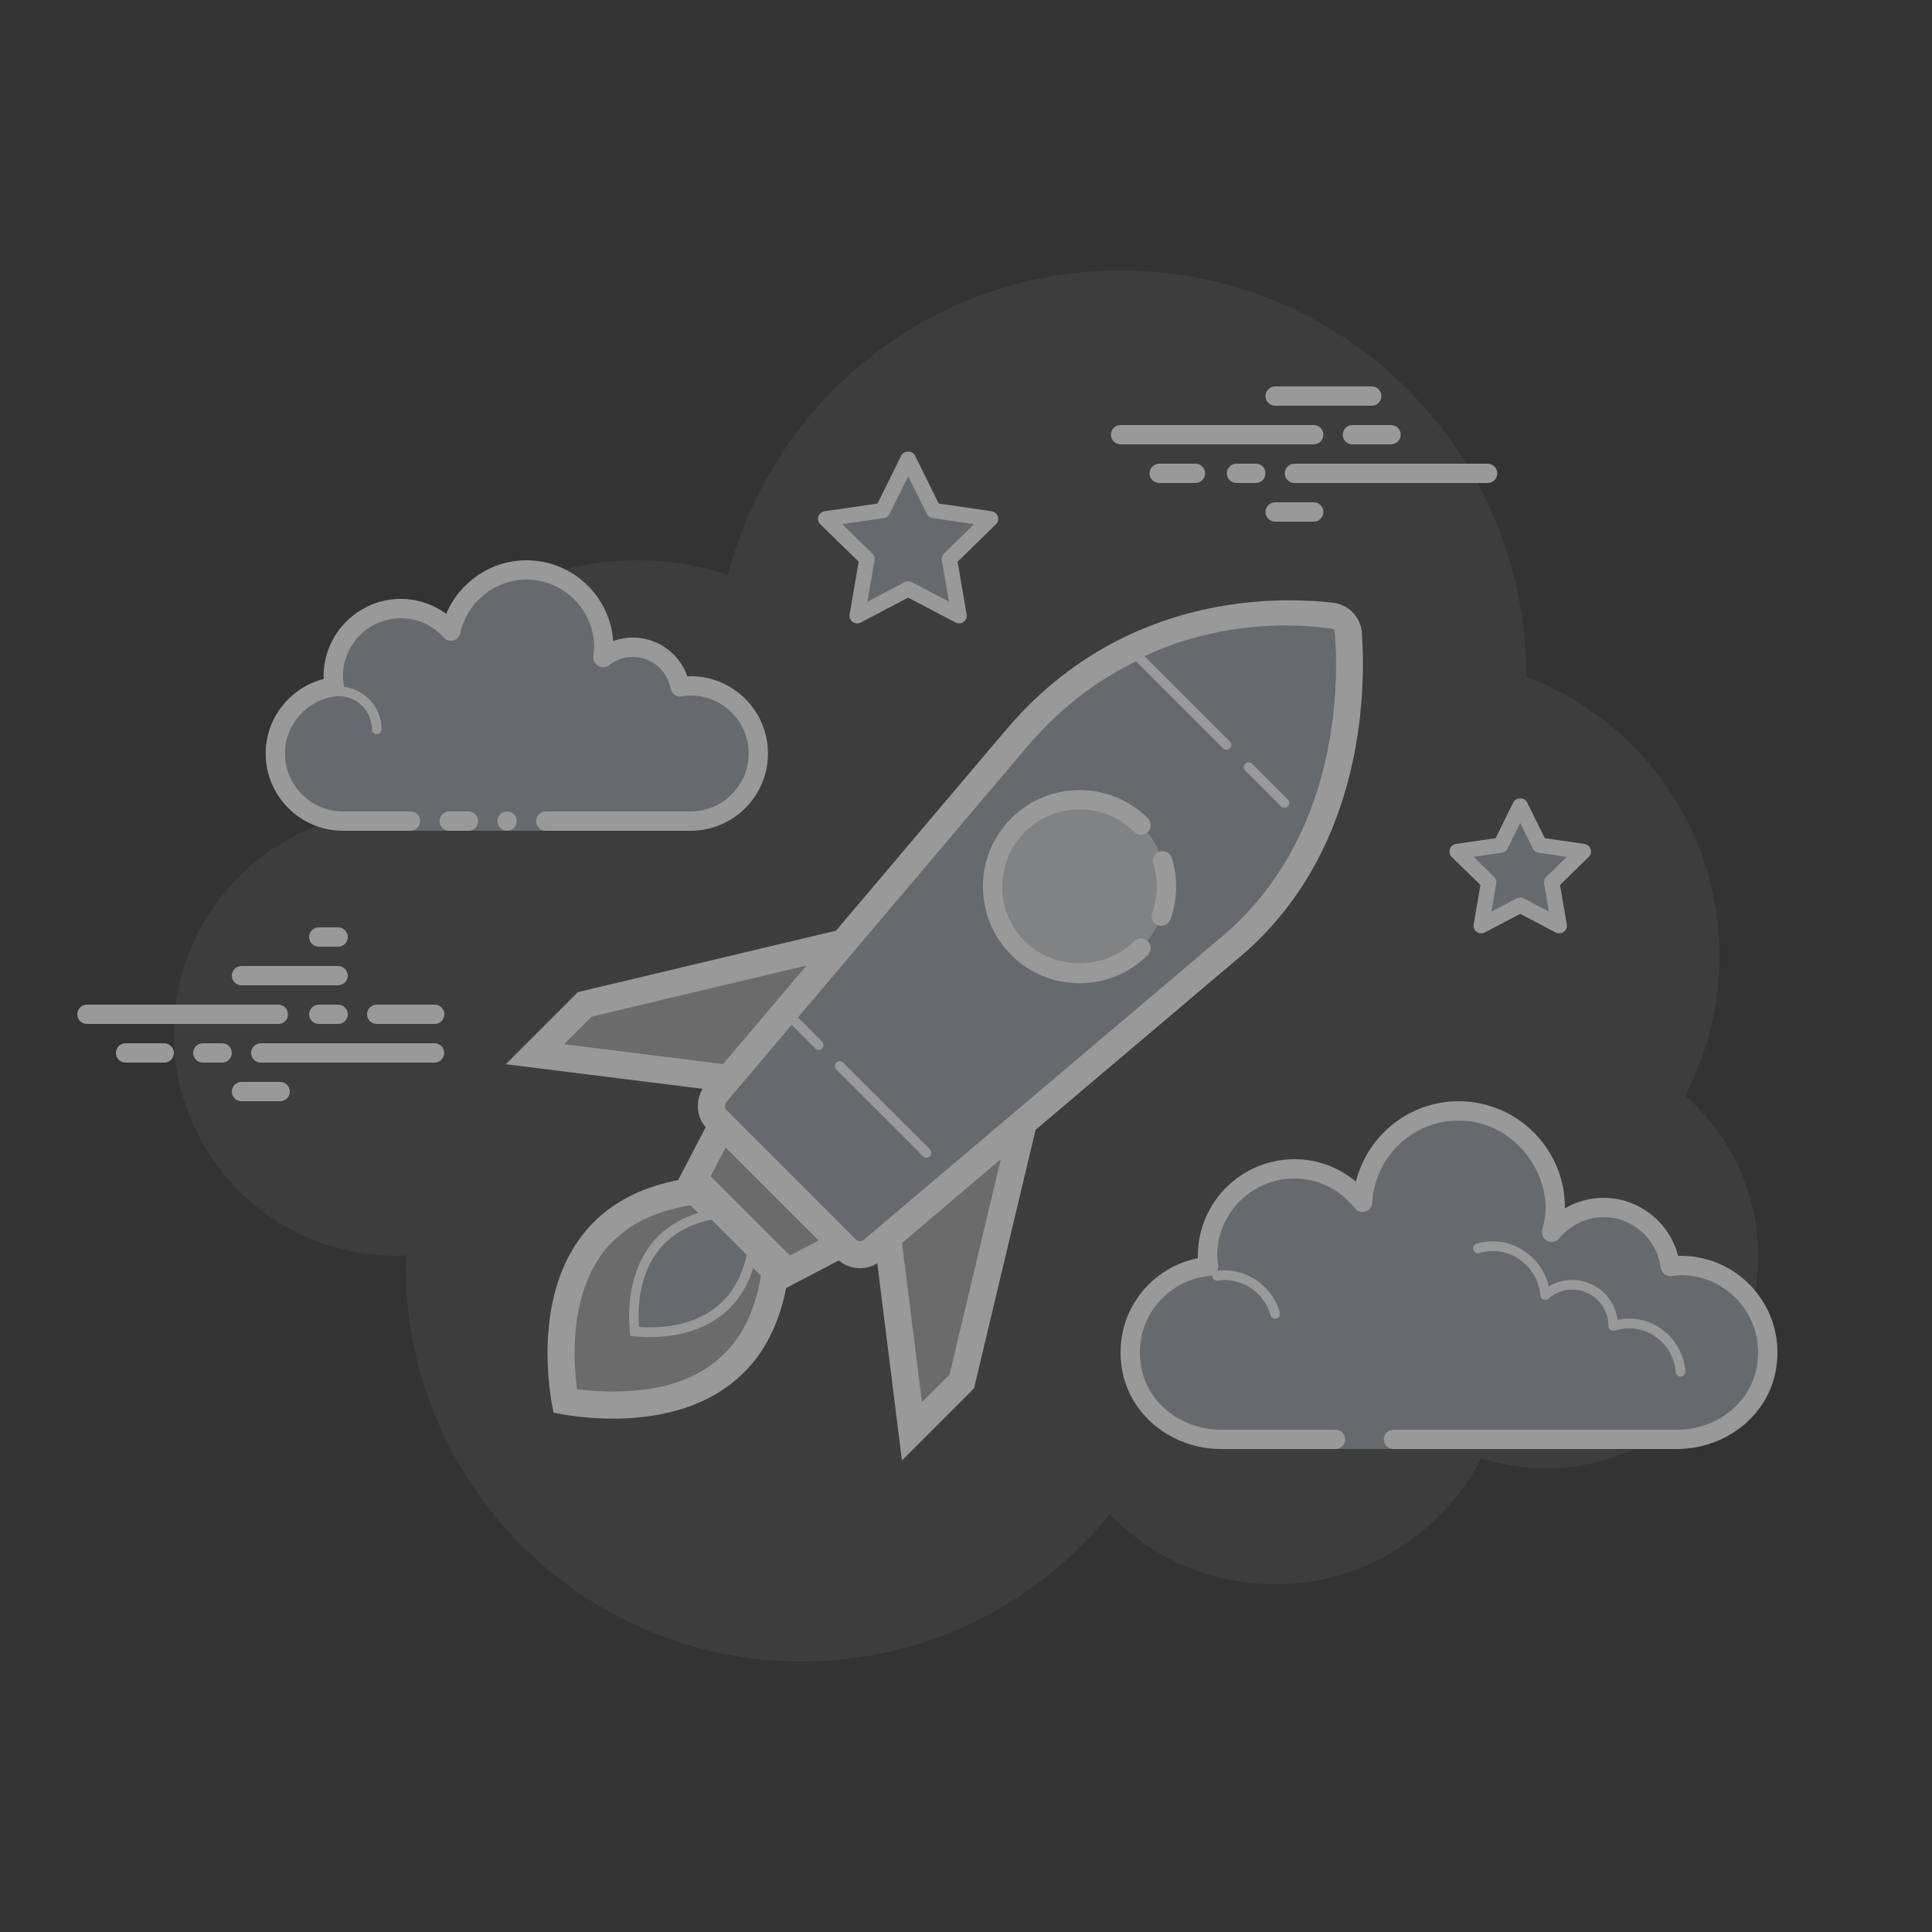 <svg width="170" height="170" viewBox="0 0 170 170" fill="none" xmlns="http://www.w3.org/2000/svg">
<rect x="0" y="0" width="170" height="170" fill="#333333" stroke="none"/>
<g opacity="0.5">
<path d="M148.266 96.407C150.195 92.743 151.3 88.579 151.3 84.15C151.3 72.894 144.23 63.313 134.298 59.537C134.298 59.526 134.3 59.514 134.3 59.5C134.3 39.783 118.317 23.8 98.6 23.8C81.967 23.8 68.032 35.192 64.068 50.587C61.559 49.762 58.885 49.3 56.1 49.3C43.024 49.3 32.261 59.148 30.787 71.828C21.94 73.7 15.3 81.547 15.3 90.95C15.3 101.747 24.053 110.5 34.85 110.5C35.151 110.5 35.448 110.48 35.744 110.463C35.737 110.76 35.7 111.051 35.7 111.35C35.7 130.597 51.303 146.2 70.55 146.2C81.493 146.2 91.248 141.148 97.638 133.256C101.34 137.039 106.488 139.4 112.2 139.4C120.105 139.4 126.946 134.895 130.332 128.319C132.121 128.889 134.023 129.2 136 129.2C146.328 129.2 154.7 120.827 154.7 110.5C154.7 104.871 152.201 99.836 148.266 96.407Z" fill="white" fill-opacity="0.1"/>
<path d="M117.3 125.8H107.525C103.301 127.075 99.875 123.649 99.875 119.425C99.875 115.459 102.904 112.236 106.769 111.851C106.731 111.544 106.675 111.243 106.675 110.925C106.675 106.7 110.101 103.275 114.325 103.275C116.77 103.275 118.92 104.441 120.321 106.226C120.559 101.745 124.234 98.175 128.775 98.175C133.469 98.175 137.275 101.981 137.275 106.675C137.275 107.433 137.144 108.154 136.957 108.854C138.049 107.533 139.677 106.675 141.525 106.675C144.553 106.675 147.023 108.944 147.399 111.868C147.706 111.831 148.007 111.775 148.325 111.775C152.55 111.775 155.975 115.2 155.975 119.425C155.975 123.649 152.55 127.075 148.325 125.8H132.175H122.4V127.5H117.3V125.8Z" fill="#9AA2AB"/>
<path d="M128.35 96.9C133.506 96.9 137.7 101.094 137.7 106.25C137.7 106.277 137.7 106.303 137.7 106.33C138.723 105.726 139.893 105.4 141.1 105.4C144.213 105.4 146.899 107.544 147.659 110.508C147.739 110.503 147.818 110.5 147.9 110.5C153.168 110.5 157.333 115.318 156.218 120.78C155.402 124.777 151.647 127.5 147.567 127.5H122.613C122.143 127.5 121.763 127.119 121.763 126.65C121.763 126.181 122.143 125.8 122.613 125.8H147.633C150.897 125.8 153.901 123.621 154.554 120.423C155.446 116.054 152.114 112.2 147.9 112.2C147.701 112.2 147.509 112.229 147.317 112.254L147.077 112.287C147.042 112.292 147.008 112.293 146.972 112.293C146.554 112.293 146.186 111.979 146.13 111.551C145.806 109.012 143.643 107.1 141.1 107.1C139.596 107.1 138.171 107.782 137.188 108.97C137.022 109.171 136.779 109.279 136.532 109.279C136.4 109.279 136.267 109.249 136.145 109.184C135.789 109.002 135.611 108.596 135.713 108.21C135.985 107.19 136.056 106.393 135.963 105.577C135.555 101.961 132.632 98.931 129.006 98.627C124.67 98.262 120.974 101.565 120.746 105.845C120.727 106.199 120.491 106.503 120.153 106.61C120.068 106.638 119.981 106.651 119.894 106.651C119.639 106.651 119.391 106.534 119.228 106.325C117.915 104.657 115.976 103.7 113.9 103.7C110.15 103.7 107.1 106.75 107.1 110.5C107.1 110.699 107.129 110.891 107.154 111.083L107.187 111.323C107.214 111.551 107.149 111.778 107.007 111.957C106.864 112.135 106.655 112.249 106.429 112.271C102.43 112.669 99.557 116.401 100.472 120.542C101.165 123.692 104.168 125.8 107.394 125.8H117.513C117.982 125.8 118.363 126.181 118.363 126.65C118.363 127.119 117.982 127.5 117.513 127.5H107.418C103.224 127.5 99.414 124.603 98.722 120.465C97.937 115.768 101.007 111.591 105.405 110.707C105.402 110.639 105.4 110.57 105.4 110.5C105.4 105.813 109.213 102 113.9 102C115.899 102 117.798 102.707 119.311 103.979C120.328 99.892 124.007 96.9 128.35 96.9Z" fill="white"/>
<path d="M131.325 109.225C133.71 109.225 135.76 110.923 136.277 113.205C136.901 112.827 137.613 112.625 138.338 112.625C140.381 112.625 142.074 114.15 142.338 116.141C142.683 116.064 143.011 116.025 143.332 116.025C145.931 116.025 148.111 118.065 148.293 120.669C148.308 120.904 148.133 121.106 147.898 121.123C147.888 121.123 147.878 121.123 147.868 121.123C147.647 121.123 147.46 120.952 147.444 120.729C147.293 118.568 145.488 116.873 143.332 116.873C142.943 116.873 142.533 116.945 142.078 117.089C142.04 117.101 142.001 117.106 141.964 117.106C141.87 117.106 141.777 117.072 141.698 117.014C141.59 116.935 141.525 116.795 141.525 116.659C141.525 114.901 140.095 113.472 138.338 113.472C137.578 113.472 136.833 113.757 136.245 114.276C136.165 114.345 136.065 114.383 135.964 114.383C135.91 114.383 135.857 114.373 135.806 114.351C135.657 114.291 135.555 114.152 135.543 113.99C135.369 111.794 133.518 110.072 131.328 110.072C130.975 110.072 130.606 110.129 130.169 110.254C130.13 110.265 130.089 110.271 130.05 110.271C129.865 110.271 129.698 110.146 129.644 109.961C129.579 109.735 129.71 109.5 129.936 109.436C130.446 109.293 130.89 109.225 131.325 109.225ZM107.724 111.775C109.978 111.775 111.988 113.3 112.61 115.484C112.674 115.711 112.543 115.945 112.317 116.01C112.278 116.022 112.239 116.027 112.202 116.027C112.016 116.027 111.846 115.904 111.794 115.717C111.275 113.897 109.602 112.627 107.726 112.627C107.527 112.627 107.335 112.651 107.144 112.676C107.124 112.679 107.105 112.681 107.085 112.681C106.879 112.681 106.695 112.525 106.667 112.312C106.634 112.079 106.797 111.865 107.03 111.835C107.256 111.802 107.488 111.775 107.724 111.775Z" fill="white"/>
<path d="M24.489 90.1H7.65C7.181 90.1 6.8 89.719 6.8 89.25C6.8 88.781 7.181 88.4 7.65 88.4H24.489C24.958 88.4 25.339 88.781 25.339 89.25C25.339 89.719 24.959 90.1 24.489 90.1ZM29.75 90.1H28.05C27.581 90.1 27.2 89.719 27.2 89.25C27.2 88.781 27.581 88.4 28.05 88.4H29.75C30.219 88.4 30.6 88.781 30.6 89.25C30.6 89.719 30.221 90.1 29.75 90.1ZM38.235 93.5H22.95C22.481 93.5 22.1 93.119 22.1 92.65C22.1 92.181 22.481 91.8 22.95 91.8H38.235C38.704 91.8 39.085 92.181 39.085 92.65C39.085 93.119 38.704 93.5 38.235 93.5ZM19.55 93.5H17.85C17.381 93.5 17 93.119 17 92.65C17 92.181 17.381 91.8 17.85 91.8H19.55C20.019 91.8 20.4 92.181 20.4 92.65C20.4 93.119 20.021 93.5 19.55 93.5ZM14.45 93.5H11.05C10.581 93.5 10.2 93.119 10.2 92.65C10.2 92.181 10.581 91.8 11.05 91.8H14.45C14.919 91.8 15.3 92.181 15.3 92.65C15.3 93.119 14.921 93.5 14.45 93.5ZM24.65 96.9H21.25C20.781 96.9 20.4 96.519 20.4 96.05C20.4 95.581 20.781 95.2 21.25 95.2H24.65C25.119 95.2 25.5 95.581 25.5 96.05C25.5 96.519 25.119 96.9 24.65 96.9ZM29.75 81.6C29.449 81.6 28.351 81.6 28.05 81.6C27.581 81.6 27.2 81.981 27.2 82.45C27.2 82.919 27.581 83.3 28.05 83.3C28.351 83.3 29.449 83.3 29.75 83.3C30.219 83.3 30.6 82.919 30.6 82.45C30.6 81.981 30.219 81.6 29.75 81.6ZM29.75 85C29.449 85 21.551 85 21.25 85C20.781 85 20.4 85.381 20.4 85.85C20.4 86.319 20.781 86.7 21.25 86.7C21.551 86.7 29.449 86.7 29.75 86.7C30.219 86.7 30.6 86.319 30.6 85.85C30.6 85.381 30.219 85 29.75 85ZM38.25 88.4C37.949 88.4 33.451 88.4 33.15 88.4C32.681 88.4 32.3 88.781 32.3 89.25C32.3 89.719 32.681 90.1 33.15 90.1C33.451 90.1 37.949 90.1 38.25 90.1C38.719 90.1 39.1 89.719 39.1 89.25C39.1 88.781 38.719 88.4 38.25 88.4Z" fill="white"/>
<path d="M115.6 39.1H98.6C98.131 39.1 97.75 38.719 97.75 38.25C97.75 37.781 98.131 37.4 98.6 37.4H115.6C116.069 37.4 116.45 37.781 116.45 38.25C116.45 38.719 116.069 39.1 115.6 39.1ZM122.4 39.1H119C118.531 39.1 118.15 38.719 118.15 38.25C118.15 37.781 118.531 37.4 119 37.4H122.4C122.869 37.4 123.25 37.781 123.25 38.25C123.25 38.719 122.869 39.1 122.4 39.1ZM130.9 42.5H113.9C113.431 42.5 113.05 42.119 113.05 41.65C113.05 41.181 113.431 40.8 113.9 40.8H130.9C131.369 40.8 131.75 41.181 131.75 41.65C131.75 42.119 131.371 42.5 130.9 42.5ZM110.5 42.5H108.8C108.331 42.5 107.95 42.119 107.95 41.65C107.95 41.181 108.331 40.8 108.8 40.8H110.5C110.969 40.8 111.35 41.181 111.35 41.65C111.35 42.119 110.969 42.5 110.5 42.5ZM105.188 42.5H102C101.531 42.5 101.15 42.119 101.15 41.65C101.15 41.181 101.531 40.8 102 40.8H105.188C105.657 40.8 106.038 41.181 106.038 41.65C106.038 42.119 105.657 42.5 105.188 42.5ZM120.7 35.7H112.2C111.731 35.7 111.35 35.319 111.35 34.85C111.35 34.381 111.731 34 112.2 34H120.7C121.169 34 121.55 34.381 121.55 34.85C121.55 35.319 121.171 35.7 120.7 35.7ZM115.6 45.9H112.2C111.731 45.9 111.35 45.519 111.35 45.05C111.35 44.581 111.731 44.2 112.2 44.2H115.6C116.069 44.2 116.45 44.581 116.45 45.05C116.45 45.519 116.069 45.9 115.6 45.9Z" fill="white"/>
<path d="M36.125 72.25C36.125 72.25 33.461 72.25 30.175 72.25C26.889 72.25 24.225 69.586 24.225 66.3C24.225 63.272 26.494 60.802 29.419 60.426C29.371 60.122 29.325 59.818 29.325 59.5C29.325 56.214 31.989 53.55 35.275 53.55C37.029 53.55 38.59 54.324 39.678 55.531C40.331 52.457 43.056 50.15 46.325 50.15C50.08 50.15 53.125 53.195 53.125 56.95C53.125 57.275 53.074 57.586 53.03 57.899C53.757 57.314 54.67 56.95 55.675 56.95C57.763 56.95 59.492 58.458 59.849 60.444C60.153 60.396 60.457 60.35 60.775 60.35C64.061 60.35 66.725 63.014 66.725 66.3C66.725 69.586 64.061 72.25 60.775 72.25C57.489 72.25 48.025 72.25 48.025 72.25V73.1H36.125V72.25Z" fill="#9AA2AB"/>
<path d="M33.15 64.6C33.385 64.6 33.575 64.41 33.575 64.175C33.575 62.096 31.884 60.404 29.804 60.404C29.747 60.42 28.552 60.403 27.69 60.636C27.463 60.697 27.329 60.93 27.39 61.156C27.452 61.384 27.684 61.518 27.911 61.455C28.665 61.251 29.781 61.251 29.803 61.254C31.414 61.254 32.725 62.565 32.725 64.175C32.725 64.41 32.915 64.6 33.15 64.6ZM44.625 71.4C44.4 71.4 44.183 71.49 44.024 71.649C43.865 71.808 43.775 72.025 43.775 72.25C43.775 72.475 43.865 72.692 44.024 72.851C44.183 73.01 44.4 73.1 44.625 73.1C44.85 73.1 45.067 73.01 45.226 72.851C45.386 72.692 45.475 72.475 45.475 72.25C45.475 72.025 45.386 71.808 45.226 71.649C45.067 71.49 44.85 71.4 44.625 71.4Z" fill="white"/>
<path d="M30.175 73.1H36.125C36.594 73.1 36.975 72.719 36.975 72.25C36.975 71.781 36.594 71.4 36.125 71.4H30.175C27.363 71.4 25.075 69.112 25.075 66.3C25.075 63.757 26.988 61.594 29.526 61.27C29.753 61.239 29.959 61.12 30.097 60.937C30.235 60.753 30.292 60.522 30.257 60.296C30.218 60.034 30.175 59.772 30.175 59.5C30.175 56.688 32.463 54.4 35.275 54.4C36.72 54.4 38.06 55.004 39.047 56.1C39.26 56.336 39.593 56.437 39.897 56.352C40.207 56.268 40.443 56.02 40.509 55.707C41.089 52.98 43.535 51 46.325 51C49.606 51 52.275 53.669 52.275 56.95C52.275 57.193 52.239 57.426 52.205 57.661C52.156 58.006 52.312 58.405 52.617 58.579C52.921 58.752 53.29 58.779 53.562 58.562C54.182 58.063 54.912 57.8 55.675 57.8C57.317 57.8 58.721 58.975 59.012 60.595C59.094 61.049 59.515 61.353 59.979 61.283C60.241 61.242 60.503 61.2 60.775 61.2C63.587 61.2 65.875 63.488 65.875 66.3C65.875 69.112 63.587 71.4 60.775 71.4H48.025C47.556 71.4 47.175 71.781 47.175 72.25C47.175 72.719 47.556 73.1 48.025 73.1H60.775C64.525 73.1 67.575 70.05 67.575 66.3C67.575 62.55 64.525 59.5 60.775 59.5C60.675 59.5 60.578 59.503 60.479 59.51C59.775 57.494 57.866 56.1 55.675 56.1C55.082 56.1 54.504 56.204 53.956 56.406C53.676 52.44 50.361 49.3 46.325 49.3C43.212 49.3 40.433 51.216 39.265 54.016C38.109 53.169 36.712 52.7 35.275 52.7C31.525 52.7 28.475 55.75 28.475 59.5C28.475 59.582 28.477 59.661 28.482 59.741C25.519 60.503 23.375 63.187 23.375 66.3C23.375 70.05 26.425 73.1 30.175 73.1Z" fill="white"/>
<path d="M39.525 71.4C39.795 71.4 40.955 71.4 41.225 71.4C41.694 71.4 42.075 71.781 42.075 72.25C42.075 72.719 41.694 73.1 41.225 73.1C40.955 73.1 39.795 73.1 39.525 73.1C39.056 73.1 38.675 72.719 38.675 72.25C38.675 71.781 39.056 71.4 39.525 71.4Z" fill="white"/>
<path d="M133.765 70.892L135.48 74.368L139.317 74.926L136.541 77.63L137.195 81.45L133.765 79.647L130.334 81.45L130.99 77.63L128.214 74.926L132.049 74.368L133.765 70.892Z" fill="#9AA2AB"/>
<path d="M137.197 82.125C137.088 82.125 136.983 82.1 136.882 82.049L133.766 80.41L130.65 82.049C130.422 82.169 130.149 82.149 129.938 81.999C129.732 81.85 129.627 81.593 129.669 81.338L130.266 77.867L127.743 75.41C127.558 75.228 127.493 74.963 127.572 74.718C127.651 74.474 127.861 74.297 128.116 74.259L131.602 73.753L133.163 70.596C133.389 70.137 134.147 70.137 134.372 70.596L135.932 73.753L139.417 74.259C139.672 74.299 139.881 74.474 139.961 74.718C140.041 74.963 139.975 75.232 139.789 75.41L137.268 77.867L137.865 81.338C137.908 81.593 137.806 81.85 137.596 81.999C137.474 82.081 137.336 82.125 137.197 82.125ZM133.765 78.974C133.873 78.974 133.981 78.999 134.079 79.05L136.299 80.216L135.874 77.744C135.835 77.525 135.908 77.302 136.07 77.144L137.865 75.393L135.383 75.033C135.165 75.001 134.975 74.861 134.876 74.664L133.766 72.415L132.656 74.664C132.558 74.863 132.369 75.002 132.15 75.033L129.666 75.393L131.463 77.144C131.623 77.301 131.694 77.522 131.658 77.744L131.233 80.216L133.45 79.05C133.549 78.997 133.659 78.974 133.765 78.974Z" fill="white"/>
<path d="M79.914 40.377L82.154 44.921L87.168 45.648L83.54 49.184L84.397 54.179L79.914 51.821L75.427 54.179L76.284 49.184L72.656 45.648L77.67 44.921L79.914 40.377Z" fill="#9AA2AB"/>
<path d="M84.397 54.852C84.288 54.852 84.182 54.827 84.082 54.776L79.91 52.584L75.742 54.776C75.512 54.896 75.239 54.876 75.03 54.726C74.824 54.577 74.719 54.32 74.761 54.065L75.557 49.424L72.182 46.136C71.997 45.954 71.932 45.689 72.01 45.444C72.09 45.201 72.299 45.023 72.554 44.985L77.219 44.307L79.303 40.084C79.529 39.625 80.288 39.625 80.512 40.084L82.598 44.307L87.261 44.985C87.516 45.025 87.725 45.2 87.805 45.444C87.885 45.689 87.819 45.958 87.633 46.136L84.261 49.424L85.056 54.065C85.099 54.32 84.997 54.577 84.788 54.726C84.675 54.808 84.538 54.852 84.397 54.852ZM79.912 51.148C80.021 51.148 80.126 51.173 80.227 51.224L83.501 52.945L82.875 49.3C82.836 49.081 82.909 48.858 83.071 48.7L85.718 46.118L82.057 45.587C81.84 45.555 81.649 45.416 81.551 45.218L79.912 41.902L78.273 45.22C78.175 45.419 77.986 45.558 77.767 45.589L74.105 46.119L76.755 48.702C76.915 48.858 76.986 49.079 76.951 49.302L76.325 52.947L79.597 51.226C79.694 51.172 79.805 51.148 79.912 51.148Z" fill="white"/>
<path d="M47.065 92.762L51.45 88.376L74.29 82.94L64.308 94.918L47.065 92.762Z" fill="white" fill-opacity="0.5"/>
<path d="M71.085 84.925L63.809 93.658L49.626 91.885L52.054 89.457L71.085 84.925ZM77.493 80.954L50.847 87.298L44.503 93.643L64.804 96.181L77.493 80.954Z" fill="white"/>
<path d="M78.088 108.698L90.066 98.716L84.628 121.555L80.243 125.941L78.088 108.698Z" fill="white" fill-opacity="0.5"/>
<path d="M88.08 101.92L83.55 120.952L81.122 123.379L79.349 109.196L88.08 101.92ZM92.052 95.513L76.825 108.202L79.363 128.503L85.707 122.159L92.052 95.513Z" fill="white"/>
<path d="M53.926 123.639C52.11 123.639 50.582 123.43 49.725 123.284C49.349 121.086 48.584 114.451 51.913 109.769C53.878 107.005 56.996 105.334 61.187 104.798L68.209 111.821C66.961 121.57 59.786 123.639 53.926 123.639C53.928 123.639 53.928 123.639 53.926 123.639Z" fill="white" fill-opacity="0.5"/>
<path d="M60.766 106.058L63.857 109.149L66.948 112.239C65.873 119.014 61.497 122.446 53.927 122.446C52.688 122.446 51.59 122.344 50.77 122.235C50.43 119.649 50.155 114.284 52.89 110.446C54.565 108.096 57.212 106.622 60.766 106.058ZM61.621 103.549C44.169 105.33 48.71 124.296 48.71 124.296C48.71 124.296 50.932 124.828 53.927 124.828C59.682 124.828 68.287 122.862 69.459 111.384C66.847 108.773 65.54 107.466 65.54 107.466C65.54 107.466 64.233 106.16 61.621 103.549Z" fill="white"/>
<path d="M57.169 117.223C56.595 117.223 56.131 117.186 55.848 117.155C55.658 115.535 55.238 108.278 62.735 106.848L66.159 110.272C65.005 116.314 60.046 117.223 57.169 117.223Z" fill="#9AA2AB"/>
<path d="M62.594 107.309L64.146 108.861L65.698 110.412C64.522 115.957 59.879 116.8 57.171 116.8C56.805 116.8 56.487 116.785 56.236 116.764C56.062 114.765 56.096 108.684 62.594 107.309ZM62.878 106.389C53.837 107.95 55.473 117.535 55.473 117.535C55.473 117.535 56.149 117.65 57.171 117.65C59.998 117.65 65.472 116.768 66.618 110.129C65.372 108.883 64.748 108.259 64.748 108.259C64.748 108.259 64.124 107.635 62.878 106.389Z" fill="white"/>
<path d="M61.074 103.722L64.041 98.034L74.972 108.965L69.284 111.931L61.074 103.722Z" fill="white" fill-opacity="0.5"/>
<path d="M64.347 100.023L72.984 108.659L69.508 110.473L62.533 103.498L64.347 100.023ZM63.736 96.047L59.615 103.945L69.061 113.39L76.961 109.267L63.736 96.047Z" fill="white"/>
<path d="M75.675 110.401C75.218 110.401 74.79 110.223 74.465 109.9L63.092 98.527C62.468 97.905 62.426 96.888 62.995 96.215L89.275 65.169C96.975 55.945 106.68 54.011 113.468 54.011C114.73 54.011 115.972 54.08 117.159 54.216C117.965 54.31 118.589 54.966 118.645 55.78C119.017 61.242 118.713 74.897 107.843 83.701L76.779 109.997C76.469 110.257 76.078 110.401 75.675 110.401Z" fill="#9AA2AB"/>
<path d="M113.47 55.201C114.685 55.201 115.882 55.267 117.024 55.398C117.259 55.425 117.443 55.619 117.458 55.86C117.818 61.137 117.531 74.322 107.054 82.809L76.009 109.089C75.888 109.191 75.76 109.211 75.674 109.211C75.594 109.211 75.439 109.191 75.306 109.06L69.662 103.416L69.576 103.329L63.932 97.685C63.743 97.497 63.73 97.189 63.903 96.983L90.193 65.924C97.594 57.06 106.937 55.201 113.47 55.201ZM113.47 52.821C106.977 52.821 96.543 54.606 88.368 64.401L62.087 95.447C61.113 96.597 61.185 98.304 62.251 99.37L67.894 105.014L67.981 105.101L73.625 110.743C74.188 111.307 74.931 111.593 75.675 111.593C76.34 111.593 77.005 111.367 77.549 110.906L108.594 84.626C119.911 75.46 120.21 61.215 119.835 55.699C119.739 54.315 118.677 53.193 117.298 53.035C116.288 52.918 114.986 52.821 113.47 52.821Z" fill="white"/>
<path d="M94.991 70.365C92.962 70.365 91.016 71.171 89.582 72.605C88.147 74.04 87.341 75.986 87.341 78.015C87.341 80.044 88.147 81.989 89.582 83.424C91.016 84.859 92.962 85.665 94.991 85.665C97.02 85.665 98.966 84.859 100.4 83.424C101.835 81.989 102.641 80.044 102.641 78.015C102.641 75.986 101.835 74.04 100.4 72.605C98.966 71.171 97.02 70.365 94.991 70.365Z" fill="white" fill-opacity="0.5"/>
<path d="M102.185 81.467C102.09 81.467 101.991 81.45 101.896 81.418C101.454 81.258 101.226 80.77 101.386 80.328C101.886 78.943 101.922 77.399 101.483 75.99C101.344 75.541 101.594 75.065 102.042 74.926C102.495 74.781 102.967 75.038 103.107 75.485C103.654 77.246 103.61 79.172 102.984 80.905C102.86 81.251 102.534 81.467 102.185 81.467Z" fill="white"/>
<path d="M94.989 86.516C92.72 86.516 90.584 85.631 88.98 84.026C87.375 82.421 86.491 80.288 86.491 78.016C86.491 75.745 87.375 73.61 88.98 72.005C92.295 68.694 97.687 68.694 101 72.005C101.332 72.337 101.332 72.876 101 73.207C100.669 73.539 100.13 73.539 99.799 73.207C97.147 70.557 92.834 70.558 90.181 73.207C88.898 74.492 88.191 76.201 88.191 78.016C88.191 79.832 88.898 81.54 90.181 82.824C92.75 85.394 97.23 85.394 99.799 82.824C100.13 82.493 100.669 82.493 101 82.824C101.332 83.156 101.332 83.694 101 84.026C99.395 85.631 97.26 86.516 94.989 86.516Z" fill="white"/>
<path d="M114.67 72.755C118.505 64.311 117.414 55.374 117.397 55.374C117.397 55.357 108.786 53.638 100.035 58.067L114.67 72.755Z" fill="#9AA2AB"/>
<path d="M107.913 65.969C107.804 65.969 107.695 65.928 107.612 65.844L99.573 57.805C99.406 57.639 99.406 57.37 99.573 57.203C99.739 57.037 100.008 57.037 100.174 57.203L108.214 65.243C108.38 65.409 108.38 65.678 108.214 65.844C108.13 65.926 108.021 65.969 107.913 65.969Z" fill="white"/>
<path d="M113.021 71.079C112.912 71.079 112.803 71.038 112.72 70.955L109.565 67.799C109.398 67.633 109.398 67.364 109.565 67.198C109.731 67.031 110 67.031 110.167 67.198L113.322 70.353C113.488 70.519 113.488 70.788 113.322 70.955C113.239 71.036 113.13 71.079 113.021 71.079Z" fill="white"/>
<path d="M81.522 101.867C81.413 101.867 81.304 101.827 81.221 101.743L73.586 94.109C73.419 93.942 73.419 93.673 73.586 93.507C73.753 93.34 74.021 93.34 74.188 93.507L81.823 101.141C81.989 101.308 81.989 101.577 81.823 101.743C81.739 101.825 81.63 101.867 81.522 101.867Z" fill="white"/>
<path d="M72.032 92.378C71.924 92.378 71.815 92.337 71.731 92.254L68.734 89.255C68.568 89.088 68.568 88.82 68.734 88.653C68.901 88.487 69.169 88.487 69.336 88.653L72.333 91.652C72.5 91.819 72.5 92.087 72.333 92.254C72.25 92.335 72.141 92.378 72.032 92.378Z" fill="white"/>
</g>
</svg>
